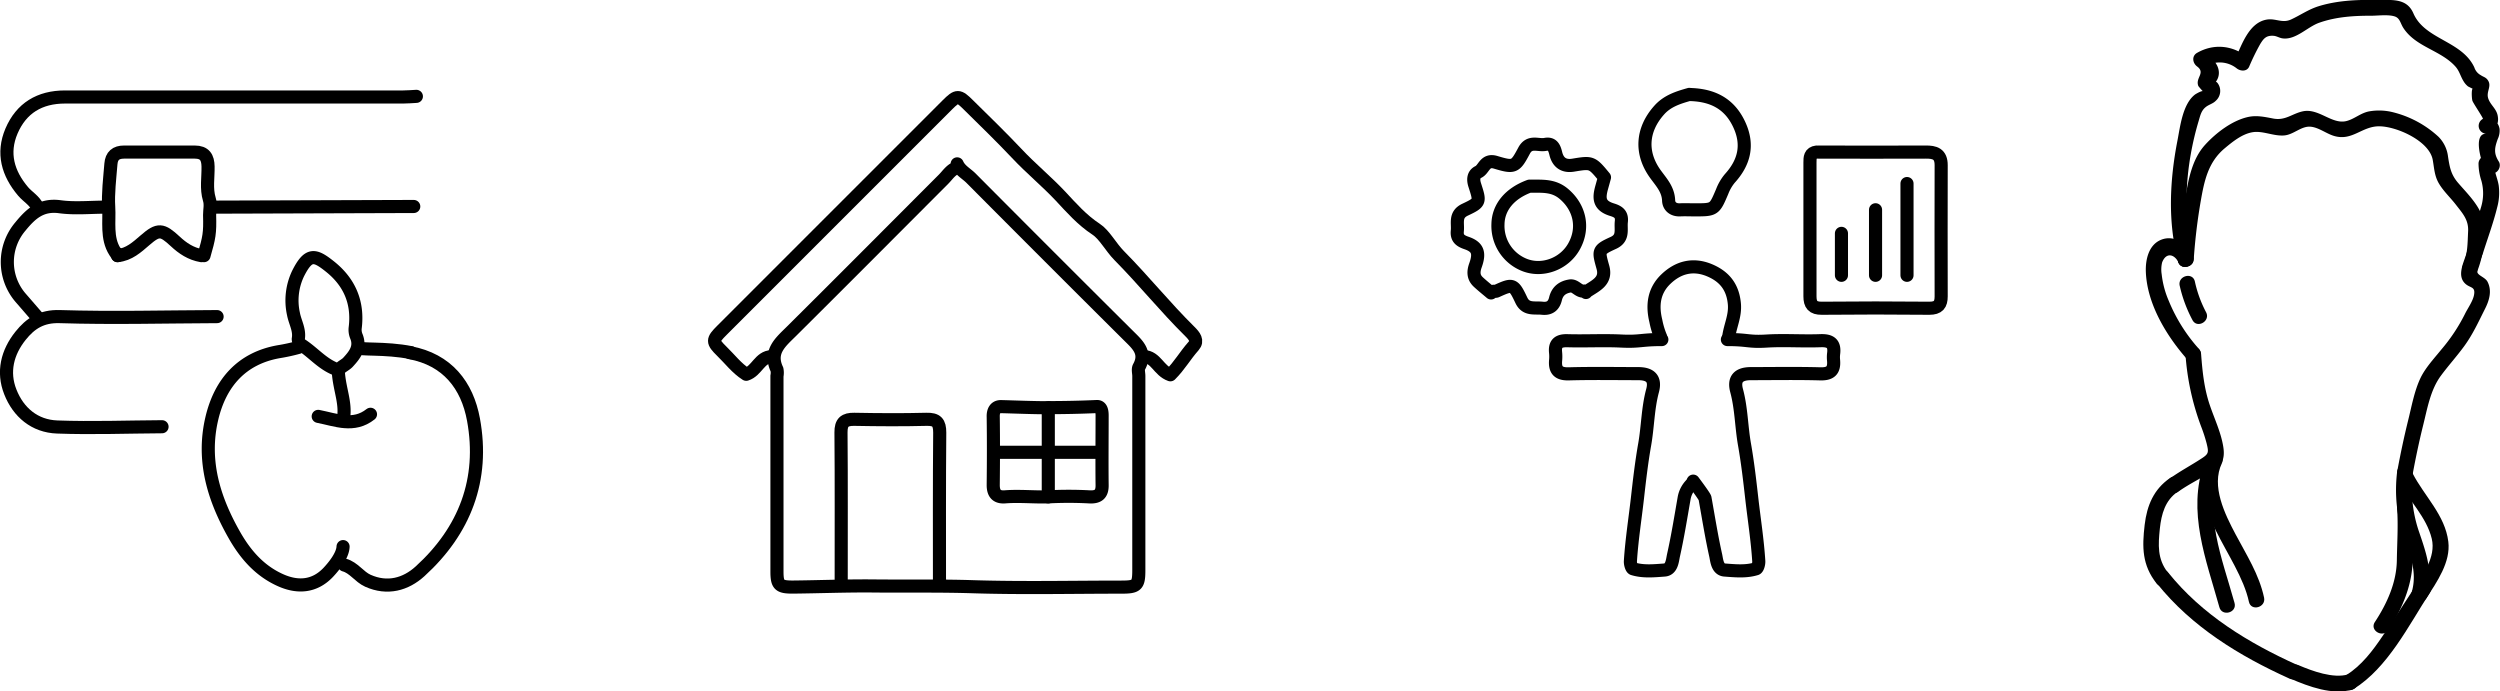<svg xmlns="http://www.w3.org/2000/svg" viewBox="0 0 953.46 263.72"><defs><style>.a{fill:none;stroke:#000;stroke-linecap:round;stroke-linejoin:round;stroke-width:5px;}</style></defs><title>sprite</title><path class="a" d="M1083.5,540.5c-8,0-8.32.92-15.5.57-6.82-.33-13.67.07-20.5-.13-3.44-.1-4.9,1.13-4.52,4.56a15.83,15.83,0,0,1,0,3c-.29,3.65,1.1,5.18,5,5.08,8.83-.25,17.67-.09,26.5-.08,4.83,0,6.66,2.13,5.48,6.5-1.81,6.72-1.8,13.69-3,20.5s-2,13.7-2.77,20.53c-.91,8-2.17,15.94-2.68,24-.06,1,.4,2.7,1,2.89,3.89,1.2,8,.78,12,.48,2.73-.2,3-3.43,3.39-5.4,1.63-7.26,2.82-14.63,4.1-22a9.85,9.85,0,0,1,3.52-6" transform="translate(-449.7 -411)"/><path class="a" d="M1108.5,540.5c8,0,8,1,15,.57,6.82-.41,13.67.12,20.5-.14,3.9-.15,5.54,1.18,5,5.07a11.61,11.61,0,0,0,0,2.5c.3,3.65-1.1,5.18-5,5.08-8.83-.25-17.67-.09-26.5-.08-4.83,0-6.66,2.13-5.48,6.5,1.81,6.72,1.8,13.69,3,20.5s2,13.7,2.77,20.53c.91,8,2.17,15.94,2.68,24,.06,1-.4,2.7-1,2.89-3.89,1.2-8,.78-12,.48-2.73-.2-3-3.43-3.39-5.4-1.63-7.26-2.79-14.64-4.12-22-.12-.68-4.5-6.5-4.5-6.5" transform="translate(-449.7 -411)"/><path class="a" d="M1109,539.5c.55-4.19,2.56-8,2.17-12.51-.57-6.66-3.93-10.64-9.69-13-6.16-2.48-11.74-1.06-16.46,3.48s-5.21,10.2-3.81,15.93a31.11,31.11,0,0,0,1.79,6" transform="translate(-449.7 -411)"/><path class="a" d="M1054,522c-2.22.39-3.45-2.27-5.49-1.94-2.77.44-4.83,1.83-5.57,4.92-.57,2.37-2,3.91-5,3.58s-6.23.7-8-3c-3-6.34-3.3-6.35-9.48-3.54-.61.27-1.49-.31-2.09.7-1.66-1.41-3.33-2.74-4.89-4.19-2-1.87-1.9-4.06-1-6.5,1.61-4.58.84-6.89-3.51-8.37-2.6-.88-3.74-2-3.47-4.62.31-2.94-1.08-6.19,3-8.09,5.91-2.78,5.68-3,3.62-9.44-.52-1.63-.75-3.89,1.43-4.94s2.41-4.9,6.53-3.68c7.12,2.13,7.5,1.89,10.86-4.4,2.12-4,5.36-1.88,8.11-2.42s3.48,1.32,4,3.47c.82,3.4,3,5,6.49,4.47,7.24-1.18,7.23-1.25,12.08,4.63-.34,1.25-.71,2.58-1.08,3.9-1.1,4-1.1,6.9,4,8.44,2.45.75,3.83,1.79,3.51,4.56-.35,2.95,1,6.22-3,8.07-6,2.75-5.8,2.94-4,9.44,1.38,5.13-2.73,6.82-6,9a3.94,3.94,0,0,0-.5.5" transform="translate(-449.7 -411)"/><path class="a" d="M1177,481v35" transform="translate(-449.7 -411)"/><path class="a" d="M1165,491v25" transform="translate(-449.7 -411)"/><path class="a" d="M1152,500v16" transform="translate(-449.7 -411)"/><path class="a" d="M1142.5,469c-2.48.31-2.52,2.08-2.51,4q0,25.5,0,51c0,3.15,1.09,4.59,4.52,4.56q20.51-.21,41,0c3.43,0,4.53-1.41,4.52-4.56q-.06-25,0-50c0-4.32-2.42-5.06-6-5-13.67.09-27.33,0-41,0" transform="translate(-449.7 -411)"/><path class="a" d="M1033,482c-7.52,2.76-11.9,8.05-12,14.5a16,16,0,0,0,10,15.5c6.88,2.79,15.25-.29,19-7,4-7.15,2.18-14.95-3.92-20.09-3.91-3.29-8.18-2.87-12.58-2.91" transform="translate(-449.7 -411)"/><path class="a" d="M1094,447c-4.25,1.2-8.41,2.5-11.51,6-6.6,7.39-7.32,16.31-1.4,24.45,2.28,3.14,4.84,5.81,5,10.06.09,2.22,1.83,3.65,4.39,3.52,1.83-.09,3.67,0,5.5,0,7.62,0,7.56,0,10.54-7a17.72,17.72,0,0,1,2.92-5c5.44-6,7.21-12.69,3.59-20.49-3.72-8.05-10.17-11.2-18.55-11.48" transform="translate(-449.7 -411)"/><path class="a" d="M808,634c0-19.33-.07-38.67.1-58,0-3.89-1.18-5.18-5.08-5.08-9.16.24-18.33.17-27.5,0-3.66-.06-5.11,1.14-5.08,5,.17,20,.06,36.5.08,56.5" transform="translate(-449.7 -411)"/><path class="a" d="M814.75,473.5c1.08,2.48,3.51,3.67,5.29,5.46q29.91,30.09,60,60c3.37,3.36,7.12,6.46,4.06,12-.49.89-.07,2.29-.07,3.46q0,37,0,74c0,5.8-.7,6.49-6.5,6.5-19,0-38,.45-57-.16-12.52-.4-25-.15-37.51-.28-10.33-.11-20.67.32-31,.42-5.17,0-6-.81-6-6q0-37.25,0-74.5a6.41,6.41,0,0,0,0-2.48c-3.2-6.8,1.39-10.46,5.51-14.55,19.4-19.27,38.68-38.65,58-58,1.67-1.66,2.94-3.88,5.48-4.52" transform="translate(-449.7 -411)"/><path class="a" d="M886,547c4.57.11,5.61,5.39,10.06,6.94,3.6-3.6,5.44-7.12,8.87-11,1.75-2,.27-3.81-1.4-5.47-9.72-9.61-17.39-19.28-27-29-3.17-3.21-5.63-8-8.8-10.05-5.39-3.54-9.41-8.16-13.55-12.59-5.35-5.69-11.38-10.62-16.71-16.31-6-6.36-12.26-12.4-18.46-18.53-3.72-3.69-4.28-3.7-8,0q-43,43-86,86c-3.7,3.7-3.74,4.32,0,8,3.05,2.95,5.63,6.45,9.29,8.76,4.1-1.3,5.1-6.63,9.68-6.73" transform="translate(-449.7 -411)"/><path class="a" d="M849.5,566.5c-6,0-12-.27-18-.42-2.16-.05-3.08,1.57-3,3.92.12,8.67.1,17.33,0,26,0,3.2,1.33,4.75,4.53,4.49,5.33-.43,11.22.18,16.5,0a148.48,148.48,0,0,1,15.5,0c3.36.23,5.08-.9,5-4.53-.1-8.83,0-17.67,0-26.5,0-1.61-.28-3.48-2-3.41-6,.28-12.5.41-18.5.41" transform="translate(-449.7 -411)"/><path class="a" d="M849.5,599" transform="translate(-449.7 -411)"/><path class="a" d="M849.5,567.5" transform="translate(-449.7 -411)"/><path class="a" d="M608.5,447.75c-1.67.08-3.33.24-5,.24q-64.5,0-129,0c-9.67,0-16.68,4.24-20.42,13-3.59,8.45-1.39,16.14,4.42,23,1.76,2.07,4.29,3.42,5.5,6" transform="translate(-449.7 -411)"/><path class="a" d="M563.5,543.5a69.61,69.61,0,0,1-7.48,1.63c-14.1,2.49-22.3,11.84-25.51,25.37-3.81,16.09.68,30.65,8.53,44.48,4.07,7.17,9.28,13.35,17,17,7,3.36,13.58,2.86,18.83-2.67,1.77-1.87,5.54-6.26,5.67-9.84" transform="translate(-449.7 -411)"/><path class="a" d="M606,545.5c14.27,2.64,21.88,12.43,24.28,25.54,4.19,22.81-3.31,42.33-20.38,57.85-5.5,5-12.47,6.92-19.89,3.6-3.33-1.49-5.35-5-9-6" transform="translate(-449.7 -411)"/><path class="a" d="M607.5,489.75,531,490" transform="translate(-449.7 -411)"/><path class="a" d="M527.5,508.5c2-7,2.33-8.47,2.14-15.5,0-2,.54-3.94-.1-6-1.24-4.09-.41-8.32-.49-12.49C529,471,527.73,469,524,469q-13.5,0-27,0c-3.09,0-4.75,1.4-5,4.51-.44,5.5-1.17,11.36-.84,16.46.35,5.46-.95,11.81,2.37,17,1.74,2.74.19-1,1,1.52" transform="translate(-449.7 -411)"/><path class="a" d="M580.5,571.5c1.47-6.19-1.28-11.61-1.75-18.46-.12-1.79,2.45-2.55,3.65-3.86,2.56-2.78,5-5.76,3.16-10.06a6.47,6.47,0,0,1-.39-3.12c1.19-9.6-2.15-17.38-9.61-23.33-5.83-4.66-8.19-5.23-12.16,2.62a23.82,23.82,0,0,0-1.77,15.47c.59,3.16,2.46,6.07,1.83,9.52a2.85,2.85,0,0,0,1.42,2.41c4.54,3,8.08,7.45,13.45,9.28" transform="translate(-449.7 -411)"/><path class="a" d="M511.5,573.75c-13.33.08-26.68.59-40,.1-8.57-.31-14.81-5.58-17.87-13.4-3-7.6-1.16-15.07,3.92-21.41,3.73-4.66,8-7.52,14.95-7.29,20,.63,40,.08,60,0" transform="translate(-449.7 -411)"/><path class="a" d="M464,532c-2.17-2.5-4.32-5-6.5-7.5a20.9,20.9,0,0,1-.07-27.06c4-4.9,7.93-8.57,15.09-7.6,5.73.78,11.65.16,17.48.16" transform="translate(-449.7 -411)"/><path class="a" d="M526.5,508.5c-4-.7-7.11-2.77-10-5.47-5-4.64-6.44-4.78-11.42-.47-3.17,2.74-6.16,5.5-10.55,5.94" transform="translate(-449.7 -411)"/><path class="a" d="M591,569c-6.43,5.08-13.16,2.12-19.94.8" transform="translate(-449.7 -411)"/><path class="a" d="M586.5,543.5c0,1.11,10,0,20,2" transform="translate(-449.7 -411)"/><line class="a" x1="399.8" y1="155.5" x2="399.8" y2="189.5"/><line class="a" x1="379.8" y1="172.5" x2="419.8" y2="172.5"/><path d="M1285.82,508.24c-2-4.29-6.79-7.67-11.65-5.89-5.06,1.85-6.3,7.81-6.07,12.59.57,12.26,8,24.37,15.93,33.3,2.57,2.88,6.8-1.37,4.24-4.25a63.38,63.38,0,0,1-11.43-18.23,35.13,35.13,0,0,1-2.71-10.16,11.42,11.42,0,0,1,.18-4.55c1.53-3.93,4.73-3.2,6.33.22s6.81.45,5.18-3Z" transform="translate(-449.7 -411)"/><path d="M1283.2,546.09a97.56,97.56,0,0,0,5.94,27.48,59.26,59.26,0,0,1,2.13,6.53c.83,3.43.84,4-2.06,5.84-3.9,2.55-8,4.71-11.81,7.44-3.11,2.23-.11,7.44,3,5.18,4.64-3.32,9.93-5.65,14.54-8.92,3-2.14,3.21-5.22,2.62-8.62-.94-5.4-3.33-10.36-5.08-15.52-2.15-6.31-2.81-12.79-3.31-19.41-.28-3.82-6.29-3.85-6,0Z" transform="translate(-449.7 -411)"/><path d="M1277.32,593.31c-6.26,4.31-8.8,10.48-9.68,17.86-1,8.56-1,15.33,4.55,22.36,2.38,3,6.6-1.23,4.24-4.24-4-5.17-3.62-10.53-3-16.68.61-5.58,2-10.78,6.87-14.12,3.16-2.18.16-7.38-3-5.18Z" transform="translate(-449.7 -411)"/><path d="M1272.36,633.55c13.2,16.5,31.4,27.62,50.44,36.23,3.49,1.58,6.54-3.59,3-5.18-18.62-8.43-36.3-19.15-49.22-35.29-2.41-3-6.63,1.25-4.24,4.24Z" transform="translate(-449.7 -411)"/><path d="M1286.26,509.11c-4.52-16.59-2.91-35.73,2-52.07.61-2.06,1-3.92,2.74-5.26,1.21-.94,2.69-1.23,3.78-2.36a5,5,0,0,0,.63-6.79c-.32-.4-1-.68-1.27-1.1.42.7,0,1.53.74.52a5.48,5.48,0,0,0,1.06-3.48c-.13-3.23-2.81-5.6-5.19-7.37v5.18a10.45,10.45,0,0,1,12,.7c1.37,1.08,3.81,1.32,4.72-.61a88.07,88.07,0,0,1,4.18-8.57c1.3-2.13,2.27-3.46,5.19-3.24,1.18.09,2.34.9,3.57,1,5,.54,9.35-4.44,13.84-6,6.34-2.24,13.13-2.68,19.8-2.66,2.56,0,6.5-.55,9,.28,2,.69,2.08,2.59,3.3,4.45,4.75,7.25,14.29,8.44,19.83,14.67,1.51,1.7,1.9,3.68,3.06,5.55a7.26,7.26,0,0,0,1.71,2c.11.09,2.48,1.22,2.51,1.26-1.43-2.11-1.11,3.34-.82,4.23s4.25,6.72,4,6.9A3,3,0,0,0,1398,462c-5.47-.26-1.81,11.51-.46,13.61l2.59-4.51-.64-.37c-2-1.34-4.43.47-4.52,2.59a21.59,21.59,0,0,0,1.1,6.64,18,18,0,0,1-.23,10.34c-1.66,5.89-3.68,11.71-5.52,17.55-1.1,3.51-3.74,8.52-.23,11.5,1.84,1.56,3.76.93,3.16,4.16-.46,2.45-2.45,5.11-3.53,7.37a67,67,0,0,1-8.92,13.41c-2.69,3.33-6,6.86-7.9,10.75-2.41,5-3.45,11-4.78,16.31-1.56,6.32-2.91,12.68-4.09,19.07-.7,3.78,5.08,5.4,5.79,1.6,1.18-6.4,2.52-12.76,4.09-19.07s2.75-13.3,6.72-18.67c2.81-3.81,6-7.33,8.8-11.15,3.3-4.49,5.52-9.37,8-14.31,1.63-3.21,2.74-6.87,1-10.31-.8-1.62-3.19-2.25-3.81-3.43s1.5-5.93,2-7.39c1.83-5.81,4-11.65,5.46-17.58a21.2,21.2,0,0,0,.58-8.42c-.47-2.88-1.85-5.39-1.73-8.37l-4.51,2.59a6.5,6.5,0,0,0,3.67,1.19c2.26.21,3.76-2.71,2.59-4.52-2-3.15-1.57-5.25-.39-8.53a7.5,7.5,0,0,0,.7-3.94c-.49-2.7-2.47-4-5-4.11l1.51,5.59a5.87,5.87,0,0,0,2.85-6c-.33-3.07-2.84-4.42-3.69-7.09s1.57-4.67-.25-7.08c-.76-1-1.59-1.07-2.57-1.74a5.18,5.18,0,0,1-2.48-3c-4.79-10.19-18.9-10.57-23.23-20.59-2.63-6.08-8.55-5-14.53-5.11-7.2-.11-14.61.24-21.54,2.37-3.9,1.2-7,3.43-10.61,5.09-3.4,1.56-5.91-.6-9.4.06-6.71,1.27-9.35,9.59-11.86,14.9l4.72-.61c-5.72-4.51-12.89-5.29-19.28-1.63-2.12,1.21-1.74,3.89,0,5.18,3.38,2.51-.8,4.34.5,7.5a25.79,25.79,0,0,0,2.07,2.33c.12-1.31-3.23.78-3.35.88-4.73,3.61-5.66,12.21-6.71,17.59-2.93,15-3.76,31.19.28,46,1,3.73,6.8,2.15,5.79-1.59Z" transform="translate(-449.7 -411)"/><path d="M1364.68,594.63c3.8,7.39,10.45,13.53,12.45,21.8,1.72,7.1-3.59,14.05-7.23,19.73-2.09,3.26,3.1,6.28,5.18,3,4-6.25,9.33-13.76,8.37-21.58-1.24-10.14-9.12-17.32-13.59-26-1.77-3.43-6.95-.4-5.18,3Z" transform="translate(-449.7 -411)"/><path d="M1323.28,669.86c7,3,16,6.37,23.55,4.13,3.69-1.09,2.12-6.88-1.6-5.78-5.65,1.66-13.61-1.26-18.92-3.53-3.52-1.5-6.58,3.67-3,5.18Z" transform="translate(-449.7 -411)"/><path d="M1371.18,634.15c-4.19,6.46-8.39,12.91-12.7,19.29-3.93,5.81-8.08,11.37-14.1,15.14-3.27,2-.26,7.24,3,5.18,13-8.17,20.81-24,28.95-36.58,2.11-3.25-3.08-6.26-5.18-3Z" transform="translate(-449.7 -411)"/><path d="M1286.36,509.91a215.33,215.33,0,0,1,2.64-22.07c1.36-7.79,2.8-14.94,9.14-20.26,3-2.5,6.57-5.42,10.52-6.13s8,1.52,12.14,1.21c3.7-.28,6.57-3.7,10.21-3.33,3.08.32,5.86,2.61,8.81,3.5,7,2.11,10.64-3.73,17.34-3.66s19.08,5.62,20.35,12.82c.56,3.13.64,6,2.27,8.85,1.73,3,4.4,5.45,6.51,8.17,2.55,3.3,4.92,5.77,4.71,10.16s-.14,9.08-2,13.05c-1.59,3.49,3.58,6.54,5.18,3a39.39,39.39,0,0,0,2.79-19.18c-.71-5.89-6.16-11.05-9.84-15.35-2.69-3.14-3.18-6-3.79-9.94a12.83,12.83,0,0,0-3.63-7.58,39.69,39.69,0,0,0-18.07-9.53,21.87,21.87,0,0,0-8.3-.18c-3.33.59-5.75,3-8.86,3.73-5.47,1.29-10.49-5-16.49-3.74-4.2.9-6.66,3.66-11.36,2.75-3.23-.62-6.33-1.31-9.62-.57-6.08,1.37-12.24,6.1-16.37,10.66-4.91,5.42-6.26,13-7.47,19.93a232.13,232.13,0,0,0-2.86,23.66c-.26,3.85,5.74,3.83,6,0Z" transform="translate(-449.7 -411)"/><path d="M1291.91,584.64c-9.36,19.58,11.61,37.82,15.49,55.87.81,3.77,6.59,2.18,5.78-1.6-1.88-8.78-6.68-16.23-10.83-24.06s-9.43-18.46-5.26-27.18c1.66-3.47-3.51-6.52-5.18-3Z" transform="translate(-449.7 -411)"/><path d="M1290.39,587.48c-6.65,18.71.7,36.92,5.74,55.09,1,3.71,6.82,2.13,5.79-1.6-4.74-17.06-12-34.3-5.75-51.89,1.3-3.65-4.5-5.22-5.78-1.6Z" transform="translate(-449.7 -411)"/><path d="M1363.92,591a56.81,56.81,0,0,0,1,19.45c2.15,8.84,7.2,16.64,4.68,26-1,3.74,4.78,5.33,5.78,1.6,2.38-8.86-.49-16.56-3.33-24.91a51.15,51.15,0,0,1-2.13-22.19c.43-3.84-5.57-3.8-6,0Z" transform="translate(-449.7 -411)"/><path d="M1363.92,605c.45,6.47,0,13.08-.1,19.56-.09,8.58-3.75,16.61-8.38,23.67-2.13,3.24,3.07,6.25,5.18,3,4.63-7.06,8.23-15.07,9.05-23.55a141.14,141.14,0,0,0,.25-22.71c-.27-3.83-6.27-3.86-6,0Z" transform="translate(-449.7 -411)"/><path d="M1281,519.94a52.07,52.07,0,0,0,4.87,13.12c1.8,3.42,7,.39,5.18-3a45.76,45.76,0,0,1-4.26-11.69c-.83-3.76-6.62-2.17-5.79,1.6Z" transform="translate(-449.7 -411)"/></svg>